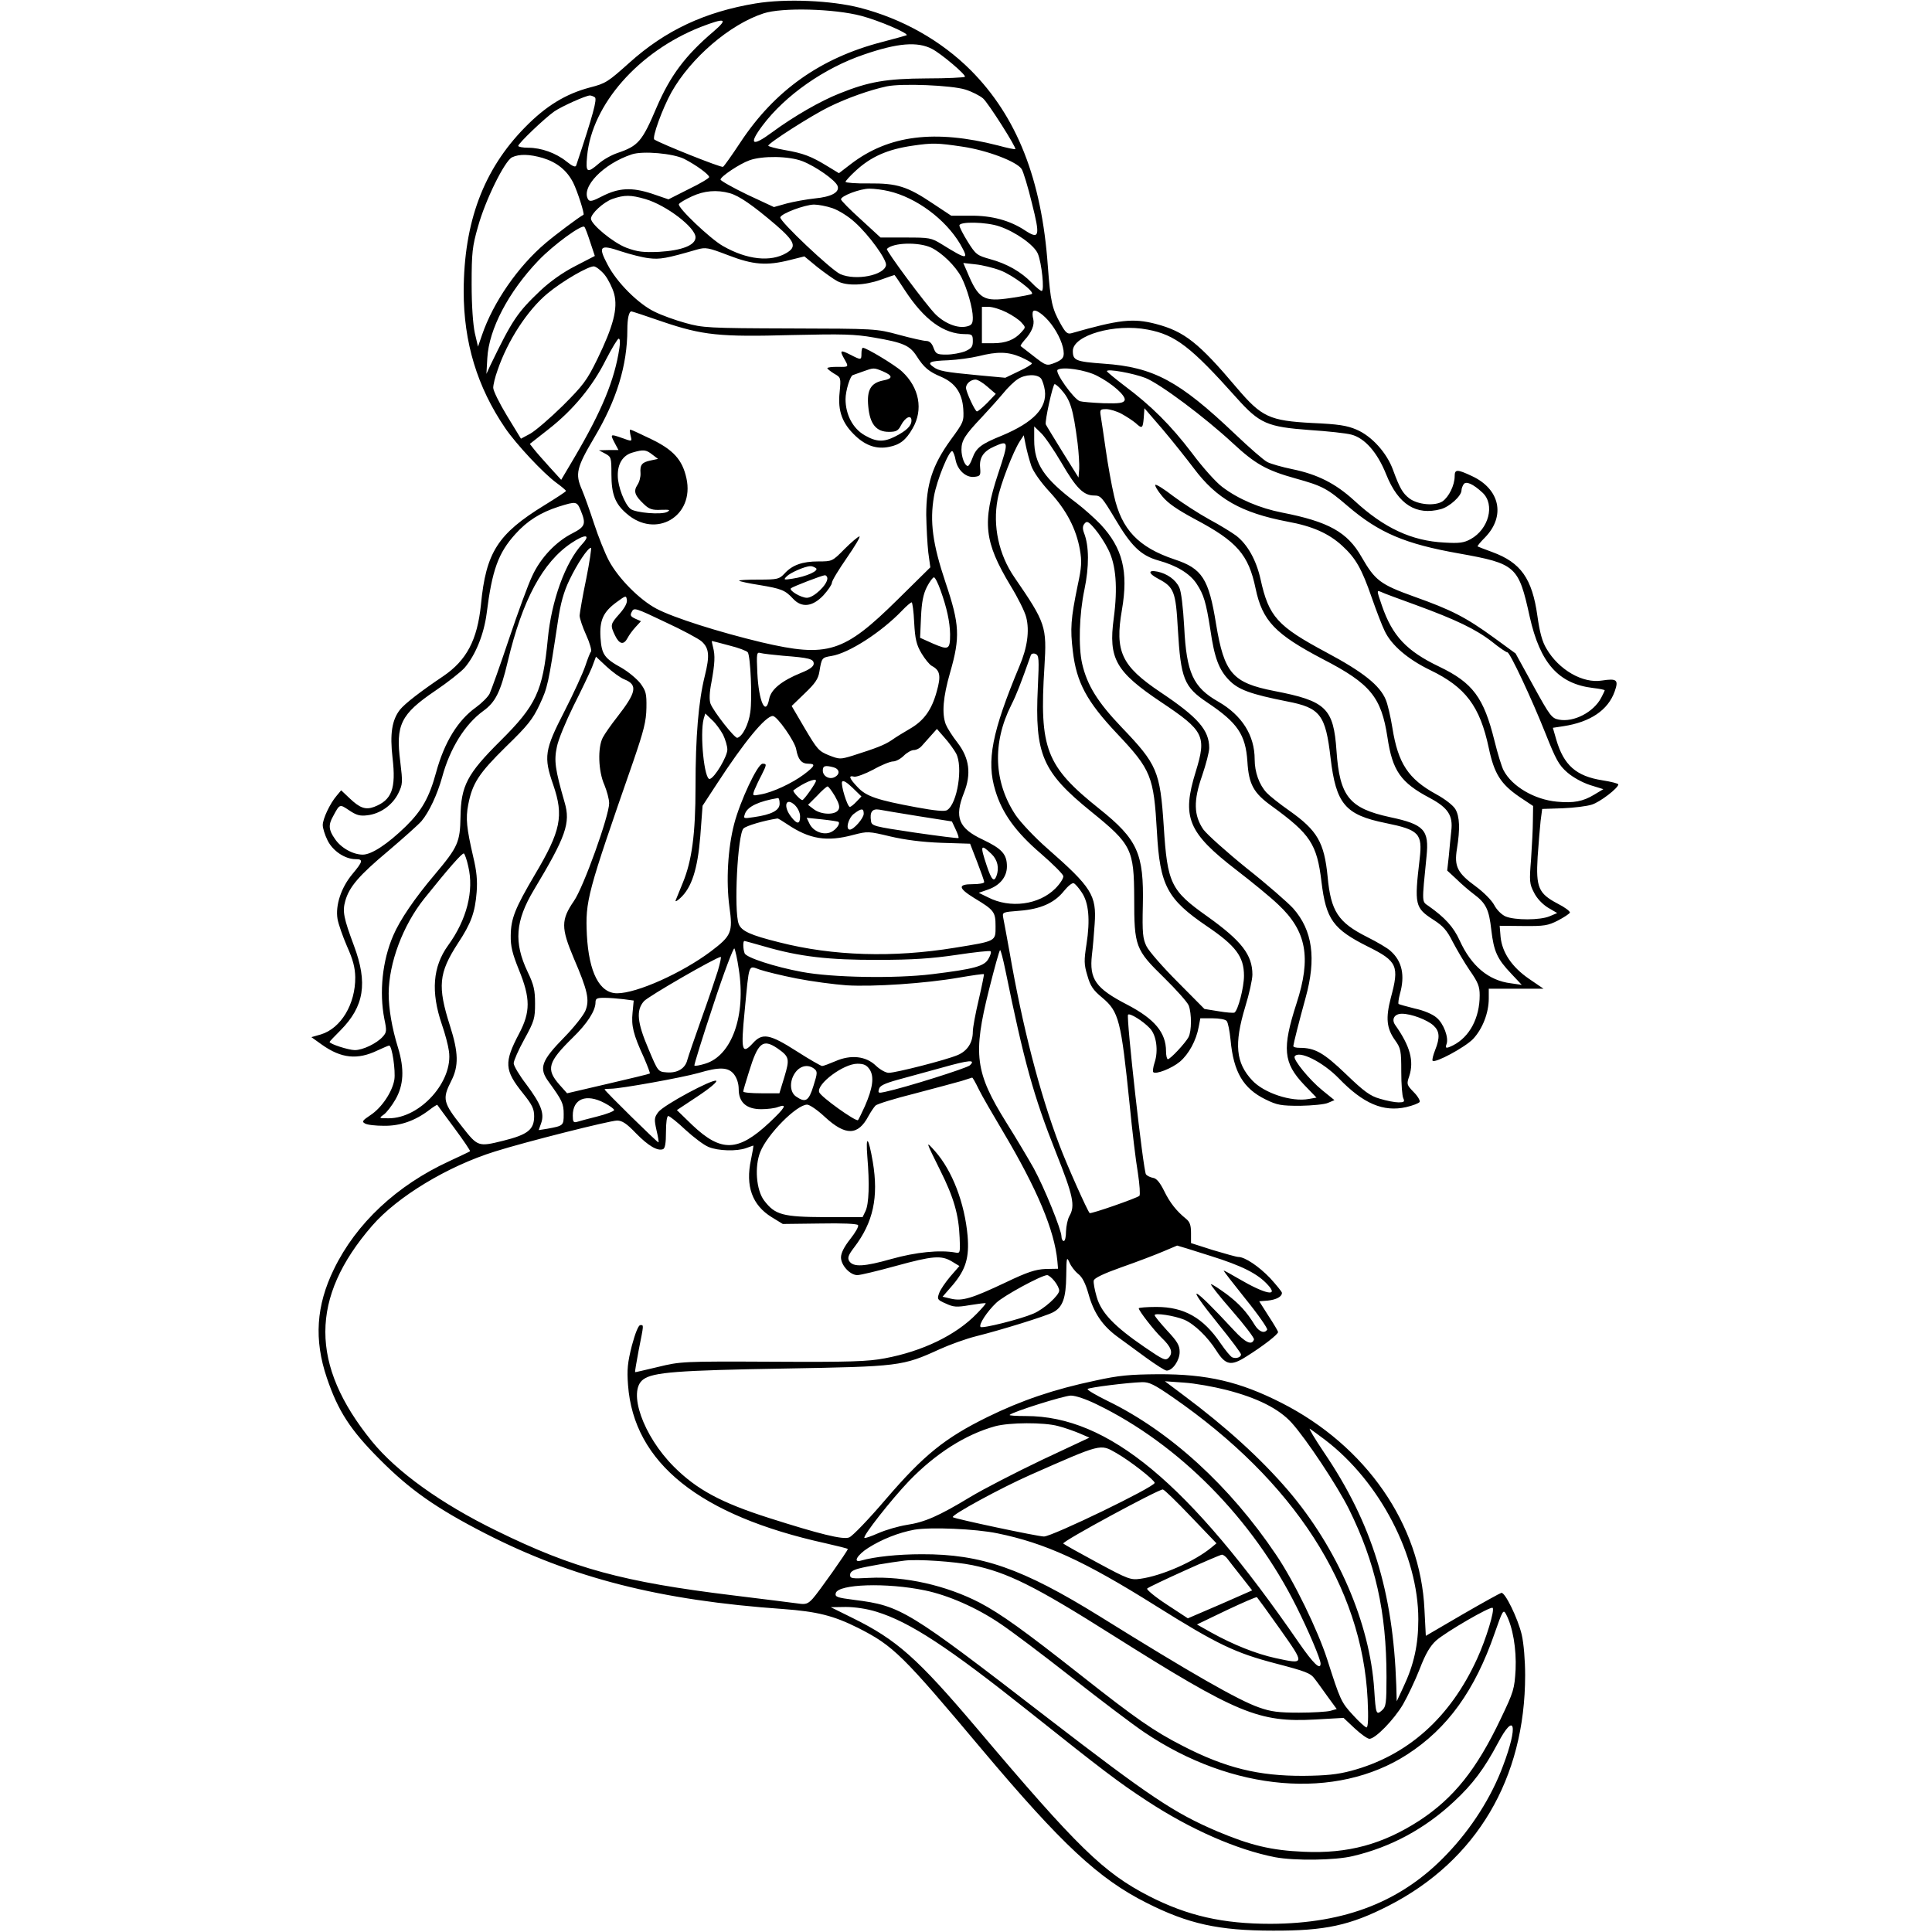 <?xml version="1.0" standalone="no"?>
<!DOCTYPE svg PUBLIC "-//W3C//DTD SVG 20010904//EN"
 "http://www.w3.org/TR/2001/REC-SVG-20010904/DTD/svg10.dtd">
<svg version="1.0" xmlns="http://www.w3.org/2000/svg"
 width="850pt" height="850pt" viewBox="0 0 850 850"
 preserveAspectRatio="xMidYMid meet">
<g transform="translate(0,850) scale(0.1,-0.1)"
fill="#000000" stroke="none">
<path d="M3325 8485 c-223 -37 -397 -118 -556 -261 -95 -85 -104 -91 -174
-109 -106 -28 -193 -81 -285 -175 -183 -186 -269 -417 -270 -721 0 -225 59
-421 183 -603 47 -69 167 -198 226 -241 22 -16 41 -32 41 -35 0 -3 -43 -31
-95 -63 -205 -126 -257 -207 -279 -437 -16 -156 -63 -245 -166 -315 -101 -68
-168 -120 -190 -147 -36 -46 -45 -107 -33 -212 16 -136 -3 -186 -81 -216 -38
-14 -63 -5 -108 38 l-37 35 -20 -24 c-30 -35 -61 -102 -61 -129 0 -13 9 -43
21 -67 23 -47 77 -83 124 -83 34 0 32 -10 -15 -66 -49 -59 -75 -137 -65 -197
4 -23 23 -77 42 -121 26 -58 35 -92 36 -135 1 -119 -63 -225 -151 -252 l-42
-12 46 -33 c86 -61 157 -68 246 -25 24 11 47 21 50 21 13 0 29 -112 23 -150
-9 -54 -56 -124 -105 -156 -36 -24 -39 -29 -24 -37 10 -6 47 -10 83 -10 72 -1
137 22 199 69 18 14 34 24 36 23 1 -2 35 -48 75 -102 40 -54 71 -100 69 -102
-2 -2 -43 -21 -92 -44 -230 -106 -409 -273 -507 -475 -78 -160 -88 -310 -31
-478 49 -145 103 -229 232 -358 133 -134 248 -215 464 -326 385 -197 769 -295
1311 -333 150 -11 222 -29 330 -83 156 -79 195 -118 546 -536 351 -417 513
-568 724 -674 182 -92 316 -122 555 -122 230 -1 340 23 510 110 386 198 600
559 600 1014 0 64 -6 139 -15 178 -17 72 -74 189 -90 184 -5 -1 -83 -44 -171
-95 l-161 -94 -6 116 c-17 374 -257 720 -629 909 -183 93 -327 127 -543 126
-124 -1 -172 -5 -276 -28 -181 -38 -325 -87 -474 -160 -189 -93 -281 -168
-447 -361 -75 -88 -148 -164 -162 -169 -28 -11 -131 15 -354 86 -210 67 -317
125 -417 225 -136 136 -205 333 -135 384 43 32 152 40 620 48 507 9 520 10
684 85 44 20 116 46 160 57 112 28 305 88 338 105 43 22 58 62 59 161 1 81 2
86 14 59 7 -17 24 -39 39 -51 18 -14 32 -42 45 -88 23 -83 61 -139 126 -187
27 -20 85 -62 127 -93 43 -31 83 -57 91 -57 26 0 57 45 57 82 0 29 -10 46 -55
94 -30 33 -55 63 -55 68 0 11 86 -2 130 -20 44 -19 102 -74 142 -137 40 -63
64 -68 130 -26 77 48 143 100 141 109 -1 5 -20 37 -43 72 l-40 63 38 3 c37 4
62 17 62 34 0 5 -24 34 -52 65 -50 52 -111 93 -140 93 -8 0 -57 14 -111 30
l-97 31 0 44 c0 35 -5 49 -22 63 -41 33 -71 70 -97 124 -18 36 -33 54 -48 56
-12 2 -26 9 -31 15 -12 14 -88 694 -79 703 8 8 66 -28 96 -60 29 -30 38 -99
21 -150 -7 -21 -9 -40 -6 -43 11 -11 81 16 117 46 39 33 72 93 83 154 l7 37
53 0 c31 0 58 -5 63 -12 6 -7 13 -44 17 -83 13 -142 56 -214 154 -262 51 -25
68 -28 152 -28 52 1 108 6 123 13 l28 12 -53 43 c-57 46 -130 136 -122 149 18
29 124 -24 194 -96 108 -112 196 -149 296 -127 30 7 56 17 60 23 3 5 -8 25
-26 43 -31 32 -32 35 -20 70 22 67 4 133 -62 226 -17 25 -3 49 30 49 41 0 112
-27 139 -52 27 -25 29 -53 7 -108 -9 -23 -14 -43 -11 -47 12 -11 142 59 178
96 42 45 69 115 69 178 l0 43 121 0 120 0 -63 43 c-76 52 -119 116 -126 185
l-4 49 104 -1 c92 -1 109 2 152 24 27 14 51 30 53 35 1 6 -23 24 -55 40 -83
44 -95 71 -87 205 4 58 10 129 13 158 l7 53 90 3 c50 2 107 9 128 16 35 10
117 73 117 89 0 4 -32 12 -70 18 -115 18 -170 66 -203 179 l-15 52 46 7 c119
18 197 71 226 153 18 51 10 58 -56 48 -84 -14 -190 47 -244 140 -19 31 -30 73
-40 144 -23 165 -73 235 -198 281 -34 12 -63 24 -65 25 -2 2 13 20 33 40 91
94 65 213 -59 270 -64 30 -75 30 -75 -1 0 -40 -26 -92 -54 -111 -33 -21 -107
-15 -145 13 -30 23 -43 46 -72 125 -27 75 -93 149 -161 178 -42 18 -80 24
-194 29 -189 10 -223 26 -332 154 -168 199 -231 249 -357 282 -100 26 -161 19
-371 -41 -18 -5 -26 3 -47 40 -39 69 -45 99 -57 256 -27 382 -136 657 -339
861 -131 131 -302 227 -488 275 -125 32 -325 41 -458 19z m465 -55 c76 -20
207 -76 199 -85 -2 -1 -51 -15 -109 -30 -270 -70 -472 -213 -623 -442 -37 -56
-71 -104 -76 -107 -7 -5 -270 100 -302 120 -12 7 36 138 75 208 85 151 257
299 405 347 81 27 311 21 431 -11z m-650 -68 c-125 -106 -191 -195 -251 -334
-64 -151 -81 -170 -172 -201 -27 -9 -64 -30 -83 -47 -51 -44 -58 -40 -51 33
21 227 226 460 499 568 109 42 124 38 58 -19z m960 -77 c41 -21 153 -116 145
-123 -3 -3 -79 -7 -168 -7 -177 -1 -254 -14 -383 -66 -84 -33 -202 -101 -297
-171 -89 -66 -105 -54 -42 30 100 133 272 253 446 312 148 51 235 58 299 25z
m147 -179 c29 -9 64 -27 78 -39 23 -20 148 -217 142 -223 -2 -2 -36 5 -76 16
-278 71 -481 46 -648 -82 l-52 -40 -51 31 c-70 43 -106 57 -188 71 -40 7 -72
16 -72 19 1 12 192 134 268 171 82 40 179 74 253 90 66 14 285 5 346 -14z
m-1630 -34 c11 -7 -7 -75 -82 -300 -3 -9 -16 -4 -42 17 -47 38 -112 61 -169
61 -24 0 -44 4 -44 8 0 11 115 121 159 152 34 23 137 69 156 70 6 0 16 -4 22
-8z m1616 -217 c110 -16 241 -66 262 -99 7 -11 28 -79 45 -150 37 -146 33
-161 -30 -120 -66 44 -147 66 -240 65 l-85 0 -80 53 c-113 76 -158 90 -282 89
-57 -1 -103 3 -103 7 0 4 20 26 44 48 68 63 141 95 251 111 88 13 110 12 218
-4z m-1223 -54 c53 -27 110 -69 110 -80 0 -5 -40 -29 -90 -53 l-89 -45 -73 25
c-89 29 -146 26 -220 -12 -40 -21 -53 -24 -60 -14 -34 54 67 158 192 199 49
16 182 4 230 -20z m-622 4 c62 -19 106 -54 134 -109 18 -36 51 -138 45 -141
-17 -8 -125 -89 -166 -124 -122 -103 -231 -261 -280 -404 l-18 -52 -14 60 c-8
37 -14 120 -14 215 0 138 3 166 28 253 32 116 117 289 150 305 32 15 76 14
135 -3z m1142 -14 c57 -22 145 -83 155 -109 10 -28 -27 -48 -100 -55 -37 -4
-92 -14 -123 -22 l-57 -16 -118 55 c-64 31 -117 61 -117 66 0 13 83 69 128 85
56 20 172 19 232 -4z m380 -132 c121 -28 249 -123 314 -232 41 -72 33 -72 -80
-2 -47 29 -54 30 -160 30 l-110 0 -87 80 c-48 43 -87 83 -87 88 0 15 84 47
125 47 22 0 60 -5 85 -11z m-699 -9 c42 -12 101 -53 203 -140 84 -73 92 -96
46 -123 -69 -41 -174 -30 -280 31 -55 31 -202 171 -193 184 3 6 29 21 57 34
54 25 109 30 167 14z m-371 -26 c92 -27 220 -125 220 -168 0 -35 -60 -58 -160
-64 -71 -3 -95 0 -144 18 -58 22 -156 103 -156 128 0 22 55 73 95 87 52 18 80
18 145 -1z m823 -40 c26 -9 70 -36 97 -61 63 -56 143 -167 138 -190 -8 -44
-132 -69 -201 -39 -39 17 -269 234 -264 250 5 17 107 55 148 56 19 0 56 -7 82
-16z m734 -80 c71 -24 153 -82 169 -120 17 -40 30 -164 17 -164 -5 0 -25 16
-44 36 -46 48 -109 84 -183 104 -57 16 -63 20 -98 76 -20 32 -37 65 -37 72 -1
18 118 16 176 -4z m-1800 -70 l20 -60 -85 -44 c-55 -28 -110 -67 -154 -108
-102 -97 -124 -129 -222 -332 l-16 -35 4 70 c7 127 93 291 225 429 66 69 191
160 202 148 4 -4 15 -34 26 -68z m1499 -23 c47 -22 108 -81 134 -131 25 -49
50 -137 50 -177 0 -27 -5 -34 -26 -39 -40 -10 -96 12 -138 53 -41 41 -220 282
-214 288 28 28 138 31 194 6z m-1241 -47 c48 -6 77 -1 211 38 39 11 49 9 138
-25 109 -42 168 -47 271 -21 l64 16 57 -47 c32 -25 71 -53 88 -62 42 -22 119
-19 190 6 33 12 60 21 61 21 2 0 22 -30 46 -67 85 -130 171 -193 266 -193 30
0 33 -3 33 -31 0 -25 -6 -32 -35 -45 -19 -7 -55 -14 -81 -14 -42 0 -47 3 -57
30 -7 20 -18 30 -32 30 -11 0 -65 12 -120 27 -100 27 -102 27 -480 28 -361 1
-384 3 -459 24 -44 12 -105 34 -135 49 -72 34 -168 130 -208 208 -43 81 -34
90 60 58 40 -13 94 -27 122 -30z m1547 -54 c53 -20 149 -92 138 -103 -3 -3
-45 -11 -93 -18 -120 -18 -142 -5 -192 115 l-17 39 54 -6 c29 -3 79 -15 110
-27z m-1741 -20 c15 -19 34 -57 41 -83 17 -64 -4 -143 -74 -287 -46 -94 -62
-115 -152 -205 -56 -55 -120 -110 -143 -123 l-41 -22 -61 100 c-34 56 -61 111
-61 124 0 13 8 47 19 77 44 130 132 265 220 338 66 55 182 122 205 119 10 -2
32 -19 47 -38z m1767 -164 c26 -13 56 -33 66 -45 19 -21 19 -21 0 -42 -30 -34
-69 -49 -124 -49 l-50 0 0 80 0 80 30 0 c17 0 52 -11 78 -24z m197 -52 c32
-42 55 -95 55 -129 0 -19 -8 -28 -36 -40 -40 -16 -40 -16 -104 34 -25 19 -47
37 -49 38 -3 2 5 13 16 26 32 35 45 67 39 93 -4 14 -4 29 -1 34 8 14 49 -15
80 -56z m-1711 11 c177 -60 251 -68 571 -59 222 5 275 4 360 -11 129 -22 158
-35 188 -82 32 -50 53 -68 108 -91 62 -27 92 -71 97 -141 3 -55 2 -58 -56
-137 -80 -111 -107 -195 -107 -329 1 -55 5 -129 9 -165 l9 -66 -144 -142
c-237 -234 -307 -256 -598 -188 -188 45 -387 108 -463 148 -75 40 -167 133
-209 211 -18 34 -47 107 -65 162 -18 55 -42 123 -54 151 -30 69 -24 96 54 228
99 166 146 319 146 476 0 48 7 80 18 80 3 0 64 -20 136 -45z m2135 -35 c122
-23 190 -75 391 -300 102 -114 135 -128 323 -142 78 -5 160 -14 182 -20 59
-15 115 -78 154 -176 53 -132 132 -181 240 -152 38 10 91 58 91 83 0 7 4 18 9
26 10 16 41 3 84 -37 55 -52 27 -160 -53 -204 -29 -16 -50 -19 -115 -15 -144
7 -266 64 -396 184 -83 76 -162 116 -274 139 -44 9 -93 23 -109 31 -16 8 -80
64 -143 124 -245 233 -358 294 -577 309 -123 9 -136 14 -136 56 0 69 185 122
329 94z m-2324 -82 c-21 -140 -77 -275 -198 -481 l-58 -98 -51 56 c-28 31 -59
66 -69 79 l-18 23 84 66 c107 84 193 188 251 305 26 50 51 92 56 92 6 0 7 -17
3 -42z m1766 -39 c27 -12 49 -25 49 -28 0 -4 -26 -20 -59 -35 l-58 -28 -119
11 c-149 14 -174 19 -198 37 -29 20 -15 26 66 29 40 2 100 10 133 18 84 21
129 20 186 -4z m335 -82 c67 -34 129 -89 122 -108 -5 -12 -23 -15 -93 -13 -48
2 -95 6 -104 9 -27 9 -112 128 -98 138 22 15 122 0 173 -26z m214 -10 c66 -27
260 -172 384 -287 98 -91 147 -119 276 -155 119 -33 139 -44 230 -122 137
-117 251 -166 489 -208 251 -45 262 -55 311 -278 46 -205 127 -296 280 -314
28 -3 50 -8 50 -10 0 -2 -7 -17 -15 -32 -33 -64 -121 -110 -187 -97 -31 6 -39
16 -112 149 l-78 142 -96 70 c-124 90 -187 122 -350 180 -150 54 -172 71 -232
175 -62 109 -145 155 -350 195 -97 19 -192 59 -263 113 -27 20 -87 87 -133
149 -93 122 -178 207 -297 296 -42 32 -77 61 -77 64 0 12 116 -9 170 -30z
m-460 -2 c6 -8 14 -32 17 -53 10 -77 -50 -140 -188 -198 -94 -38 -114 -54
-131 -100 -7 -19 -15 -34 -20 -34 -13 0 -28 38 -28 72 0 40 15 64 90 143 31
33 73 80 93 104 20 25 49 53 65 63 33 22 85 23 102 3z m-235 -37 l36 -31 -37
-39 c-21 -21 -41 -38 -46 -38 -8 0 -48 86 -48 104 0 18 21 36 42 36 9 0 33
-14 53 -32z m322 -10 c42 -47 54 -83 74 -238 5 -41 8 -92 7 -113 l-3 -38 -70
112 c-38 62 -72 117 -74 122 -5 13 31 177 39 177 4 0 16 -10 27 -22z m268
-109 c22 -12 49 -30 61 -40 29 -27 32 -24 36 23 l3 42 81 -94 c44 -52 105
-129 136 -170 101 -135 209 -196 413 -235 110 -20 181 -52 240 -106 60 -55 86
-101 130 -228 20 -57 45 -123 57 -147 29 -62 101 -124 200 -172 156 -75 219
-159 258 -343 24 -113 52 -158 135 -215 l60 -40 -1 -65 c0 -35 -4 -111 -8
-169 -8 -97 -7 -109 13 -147 12 -25 37 -51 61 -66 l41 -24 -33 -14 c-42 -18
-153 -18 -194 -1 -18 8 -39 29 -50 50 -11 21 -47 57 -81 82 -81 59 -96 88 -83
166 14 87 12 142 -7 174 -9 16 -46 45 -85 66 -122 67 -167 135 -192 291 -8 50
-21 105 -29 124 -26 64 -101 123 -262 209 -215 115 -253 157 -289 321 -19 85
-57 153 -107 192 -19 14 -72 47 -119 72 -47 26 -118 72 -158 102 -40 31 -75
53 -79 50 -3 -4 10 -26 30 -50 25 -31 66 -59 146 -102 183 -97 234 -155 265
-304 30 -143 86 -201 298 -312 207 -107 255 -166 282 -342 22 -148 58 -200
187 -268 80 -43 102 -77 94 -144 -3 -27 -8 -78 -11 -112 l-7 -63 40 -37 c21
-21 56 -51 76 -66 55 -41 68 -68 78 -158 11 -95 26 -128 88 -193 l46 -49 -48
7 c-98 12 -174 76 -225 188 -27 60 -66 102 -137 152 -30 21 -30 8 -9 218 12
117 -10 141 -161 173 -179 39 -221 91 -235 291 -13 189 -46 220 -274 264 -184
36 -220 78 -256 295 -32 199 -61 244 -183 284 -158 53 -233 131 -266 281 -11
47 -27 137 -36 200 -9 63 -19 130 -22 148 -5 30 -3 32 24 32 15 0 46 -9 68
-21z m-265 -215 c65 -112 97 -144 144 -144 29 0 35 -8 91 -101 72 -122 114
-163 192 -185 80 -22 139 -58 168 -103 31 -47 41 -80 60 -201 18 -125 38 -177
83 -223 40 -41 93 -61 255 -93 146 -28 169 -59 191 -249 24 -202 64 -250 242
-286 147 -30 163 -46 150 -157 -24 -204 -21 -216 61 -269 42 -27 59 -46 84
-96 18 -34 51 -91 75 -126 37 -53 44 -71 44 -110 0 -99 -44 -183 -117 -220
-30 -15 -36 -14 -29 5 11 28 -13 92 -44 117 -17 15 -57 32 -96 40 -36 9 -68
18 -71 20 -2 3 0 22 6 44 23 81 10 144 -41 189 -12 12 -60 40 -104 62 -127 64
-159 113 -173 265 -15 151 -45 203 -168 290 -43 30 -88 66 -100 79 -33 35 -53
91 -53 147 0 106 -56 194 -160 254 -111 63 -140 127 -150 328 -5 88 -13 158
-22 175 -16 34 -53 60 -95 69 -44 9 -42 -8 4 -32 68 -36 76 -56 85 -220 13
-220 27 -255 130 -324 133 -89 168 -141 176 -259 6 -101 27 -139 108 -197 169
-123 198 -166 218 -333 20 -165 51 -208 205 -285 129 -64 138 -85 100 -225
-23 -89 -19 -134 19 -187 25 -35 27 -46 27 -138 0 -55 4 -108 9 -117 7 -15 3
-18 -21 -18 -16 0 -53 7 -82 16 -43 12 -70 32 -150 109 -98 94 -136 115 -203
115 -16 0 -28 3 -28 8 1 11 25 107 54 212 48 173 31 297 -55 394 -23 25 -114
105 -204 176 -89 72 -175 149 -191 171 -42 62 -44 126 -5 237 17 50 31 104 31
121 0 79 -49 135 -215 246 -171 115 -201 178 -169 362 29 169 3 272 -94 376
-26 27 -74 70 -107 95 -142 107 -185 171 -185 276 l0 60 30 -29 c17 -16 57
-75 90 -131z m-133 -13 c9 -26 42 -73 81 -115 74 -80 117 -163 133 -254 9 -52
8 -76 -10 -159 -30 -146 -33 -189 -21 -288 16 -137 61 -221 194 -362 151 -160
162 -188 176 -433 13 -236 45 -296 220 -415 127 -86 163 -134 163 -218 0 -51
-26 -152 -42 -162 -5 -2 -36 0 -70 6 l-62 10 -118 119 c-65 65 -127 136 -137
157 -16 33 -19 57 -16 181 5 227 -23 289 -192 424 -234 187 -264 263 -241 624
11 178 6 193 -132 394 -69 100 -96 227 -74 343 11 63 69 212 98 256 l17 26 9
-45 c5 -25 16 -65 24 -89z m-145 -33 c-72 -217 -62 -302 54 -495 32 -52 63
-114 69 -139 15 -59 5 -133 -30 -215 -121 -290 -146 -417 -106 -547 30 -100
90 -183 201 -278 52 -45 96 -89 98 -98 2 -9 -14 -34 -35 -55 -72 -72 -199 -89
-296 -39 l-41 20 40 14 c53 18 84 56 84 102 0 54 -22 78 -106 118 -107 50
-126 98 -83 206 33 83 24 152 -28 220 -23 29 -46 66 -52 81 -18 48 -12 120 19
228 45 156 42 212 -20 396 -57 170 -70 268 -51 379 12 71 68 207 81 199 4 -3
11 -20 14 -38 9 -46 46 -79 82 -75 27 3 29 6 26 41 -4 44 15 72 63 93 63 28
64 24 17 -118z m-1837 -164 c24 -59 20 -71 -36 -100 -72 -36 -140 -107 -177
-187 -18 -37 -64 -163 -103 -279 -39 -117 -78 -225 -85 -240 -8 -15 -34 -41
-60 -60 -80 -57 -139 -154 -175 -285 -30 -111 -63 -169 -133 -238 -80 -78
-151 -125 -190 -125 -43 0 -97 30 -123 70 -27 38 -29 61 -8 98 30 56 29 55 71
27 31 -21 47 -26 79 -22 57 6 111 44 137 96 20 41 20 48 9 140 -21 162 2 209
154 312 55 37 113 83 129 101 48 56 85 147 97 239 24 191 51 266 126 349 52
58 110 95 191 121 77 24 80 24 97 -17z m2321 -172 c34 -67 42 -167 24 -302
-24 -178 8 -235 210 -370 187 -125 199 -148 151 -304 -63 -202 -35 -269 179
-434 69 -53 152 -121 184 -152 124 -116 146 -233 80 -435 -64 -198 -58 -261
33 -357 l55 -57 -34 -6 c-76 -14 -197 26 -249 82 -72 77 -80 159 -31 322 18
58 32 122 32 143 0 87 -47 148 -198 256 -161 114 -176 144 -192 396 -16 244
-29 273 -186 437 -105 110 -151 184 -173 279 -17 74 -13 218 10 326 21 101 21
192 -2 250 -7 19 -6 31 3 41 10 12 17 9 45 -24 18 -21 45 -62 59 -91z m-2314
25 c-75 -81 -136 -250 -152 -419 -22 -229 -51 -291 -208 -447 -147 -146 -174
-198 -176 -335 -2 -111 -11 -132 -112 -252 -90 -106 -155 -202 -184 -270 -48
-111 -62 -249 -39 -367 11 -52 10 -59 -7 -78 -27 -30 -88 -59 -123 -59 -27 0
-111 27 -111 36 0 2 22 25 48 51 104 105 121 208 59 373 -45 121 -51 150 -38
196 17 62 61 113 189 220 67 57 133 116 146 131 34 40 70 118 91 193 34 127
101 234 181 292 54 39 76 83 108 218 64 270 154 437 280 521 61 41 87 38 48
-4z m17 -154 c-16 -76 -28 -148 -29 -161 0 -12 13 -51 29 -86 16 -35 25 -68
21 -73 -4 -4 -15 -33 -25 -63 -10 -30 -51 -120 -92 -200 -87 -169 -92 -200
-49 -323 47 -137 34 -202 -82 -397 -86 -146 -104 -191 -105 -265 -1 -48 7 -80
36 -152 51 -125 51 -185 1 -280 -67 -127 -65 -161 16 -262 41 -51 50 -69 50
-102 0 -59 -28 -81 -137 -108 -109 -27 -111 -26 -180 62 -84 106 -88 122 -48
201 34 66 32 126 -5 242 -56 175 -50 233 34 363 59 89 76 137 83 226 4 51 0
93 -15 155 -29 126 -34 169 -22 230 18 94 47 138 166 255 96 93 118 121 148
185 35 75 38 86 81 370 11 75 25 126 50 178 34 71 81 142 95 142 3 0 -6 -62
-21 -137z m1559 -50 c28 -78 41 -139 42 -193 0 -68 -6 -71 -74 -42 l-58 26 4
90 c3 68 10 102 26 134 12 23 26 42 31 42 5 0 18 -26 29 -57z m2092 -65 c175
-64 263 -106 335 -162 32 -26 62 -46 67 -46 11 0 106 -202 168 -358 45 -113
58 -138 95 -170 25 -22 67 -45 101 -56 l58 -18 -40 -24 c-49 -30 -91 -38 -164
-31 -99 9 -198 67 -235 138 -8 15 -26 73 -40 130 -47 190 -95 255 -243 326
-144 69 -206 135 -252 268 -24 70 -24 69 -2 60 9 -5 78 -30 152 -57z m-3504
-38 c-41 -46 -42 -50 -20 -96 19 -39 38 -43 55 -11 6 12 22 34 35 48 l24 26
-25 11 c-21 10 -24 15 -15 31 9 19 17 16 147 -46 76 -35 148 -74 160 -85 33
-30 36 -62 14 -151 -28 -112 -41 -267 -41 -488 0 -209 -16 -326 -56 -423 -14
-34 -28 -68 -31 -76 -4 -9 5 -5 19 8 51 46 77 127 89 273 l10 134 62 95 c121
186 215 300 247 300 19 0 98 -113 103 -147 8 -44 23 -63 53 -63 34 0 30 -10
-19 -47 -52 -39 -138 -79 -190 -88 -37 -7 -37 -7 -28 19 6 14 19 43 31 65 24
48 24 51 5 51 -22 0 -99 -165 -125 -265 -28 -107 -36 -252 -21 -364 16 -113 9
-128 -82 -197 -127 -95 -325 -184 -412 -184 -77 0 -124 91 -133 256 -7 152 0
178 204 764 47 137 57 177 58 236 1 63 -2 74 -27 108 -16 20 -52 50 -81 67
-78 43 -89 60 -94 133 -5 77 12 114 71 157 41 30 42 30 45 9 2 -13 -10 -35
-32 -60z m1296 -39 c4 -73 10 -98 32 -135 15 -25 35 -50 46 -56 36 -19 41 -43
21 -113 -22 -80 -56 -128 -119 -164 -26 -15 -62 -37 -80 -50 -32 -21 -65 -34
-172 -68 -53 -16 -57 -16 -103 2 -45 18 -52 27 -106 118 l-58 99 58 56 c45 43
59 63 64 95 10 61 11 62 53 69 76 12 219 104 311 200 19 20 38 36 42 36 3 0 9
-40 11 -89z m-813 -101 c41 -10 77 -24 81 -30 12 -19 20 -202 11 -263 -7 -53
-34 -107 -57 -113 -11 -4 -105 116 -118 150 -6 16 -5 49 4 94 15 83 17 118 7
155 -4 15 -6 27 -5 27 2 0 36 -9 77 -20z m236 -45 c116 -9 135 -14 135 -35 0
-12 -17 -25 -55 -40 -86 -35 -133 -73 -141 -115 -15 -79 -46 -12 -52 114 -4
87 -3 93 14 88 11 -3 55 -8 99 -12z m1121 -140 c-14 -294 19 -371 235 -546
178 -144 188 -166 189 -380 0 -213 5 -227 131 -350 54 -53 103 -108 109 -123
13 -36 13 -112 -1 -139 -14 -26 -80 -97 -91 -97 -4 0 -8 16 -8 35 0 82 -50
142 -171 205 -139 72 -167 112 -155 219 4 31 9 92 12 136 9 126 -13 161 -208
332 -55 48 -117 114 -139 146 -97 145 -104 318 -20 485 24 48 41 92 86 219 2
7 12 10 21 6 15 -6 16 -21 10 -148z m-1819 36 c60 -24 53 -57 -32 -166 -26
-33 -54 -73 -63 -90 -23 -44 -20 -148 7 -208 11 -27 21 -63 21 -81 0 -55 -113
-370 -155 -430 -57 -83 -57 -118 -1 -251 62 -144 71 -185 51 -233 -9 -20 -49
-71 -89 -112 -106 -108 -117 -139 -71 -201 58 -80 65 -94 65 -141 0 -50 -1
-51 -72 -64 l-38 -6 11 31 c15 43 -1 84 -66 171 -30 39 -55 81 -55 92 0 11 21
59 47 106 44 80 47 92 47 157 0 58 -5 82 -33 140 -61 129 -54 223 28 360 141
235 162 294 135 385 -42 146 -47 183 -34 244 6 32 40 113 73 180 34 67 70 143
81 169 l18 48 47 -44 c25 -23 60 -49 78 -56z m434 -243 c10 -21 19 -50 19 -66
0 -30 -55 -123 -77 -129 -24 -8 -45 197 -27 265 l7 23 29 -28 c17 -15 38 -45
49 -65z m1025 -82 c32 -58 6 -222 -39 -250 -10 -7 -53 -3 -134 12 -173 32
-222 48 -260 89 -37 39 -42 53 -15 46 10 -2 48 12 84 31 35 20 75 36 87 36 12
0 33 11 47 25 14 14 34 25 44 25 11 0 27 8 36 19 9 10 28 31 41 46 l25 28 34
-39 c19 -21 41 -52 50 -68z m-538 -62 c26 -8 29 -30 4 -43 -23 -12 -52 4 -52
29 0 21 10 24 48 14z m-78 -59 c0 -10 -53 -85 -60 -85 -9 0 -45 39 -39 43 44
33 99 56 99 42z m178 -92 c-12 -13 -25 -23 -29 -23 -11 0 -41 98 -34 111 5 7
21 -3 46 -27 l39 -38 -22 -23z m-95 25 c18 -32 23 -48 16 -60 -13 -25 -77 -23
-109 2 l-25 19 40 40 c21 23 42 41 46 41 4 0 18 -19 32 -42z m-243 -34 c0 -29
-35 -48 -113 -59 -47 -7 -47 -7 -39 16 12 31 61 54 145 68 4 0 7 -10 7 -25z
m90 -56 c0 -35 -13 -36 -39 -2 -37 47 -24 89 16 52 13 -13 23 -33 23 -50z
m280 12 c0 -20 -44 -70 -61 -70 -20 0 -7 50 17 69 34 26 44 26 44 1z m242 -11
l146 -23 16 -34 c9 -19 15 -36 13 -39 -3 -2 -89 9 -193 24 -181 27 -189 29
-192 51 -6 39 5 55 36 50 15 -3 93 -16 174 -29z m-579 -35 c98 -66 174 -79
292 -47 62 16 66 16 162 -7 64 -15 141 -25 224 -28 l127 -4 31 -80 c17 -44 31
-83 31 -89 0 -5 -22 -9 -50 -9 -67 0 -65 -17 6 -61 88 -53 94 -61 94 -124 0
-67 5 -65 -181 -95 -269 -44 -535 -36 -770 24 -129 32 -167 50 -179 81 -22 57
-5 394 21 420 12 12 90 35 149 44 3 1 22 -11 43 -25z m226 10 c9 -8 -11 -35
-33 -45 -33 -15 -79 3 -95 38 l-12 25 68 -7 c37 -4 70 -9 72 -11z m673 -141
c27 -26 35 -62 22 -97 -11 -29 -22 -17 -43 46 -30 90 -27 97 21 51z m-2302
-54 c26 -108 -6 -235 -89 -349 -67 -93 -76 -204 -27 -347 14 -40 28 -93 31
-117 20 -133 -126 -296 -265 -296 -43 0 -44 0 -22 16 12 8 36 39 52 67 36 63
40 133 11 228 -27 87 -41 172 -41 238 1 135 62 299 157 418 105 131 167 202
174 198 4 -3 13 -28 19 -56z m2699 -115 c31 -45 38 -120 21 -229 -11 -71 -11
-88 4 -137 13 -46 25 -64 65 -97 74 -62 83 -99 121 -471 11 -113 27 -247 36
-299 8 -52 11 -98 7 -102 -10 -10 -214 -81 -219 -76 -10 10 -99 209 -133 299
-87 229 -163 523 -220 853 -12 66 -24 132 -27 146 -5 26 -4 26 71 32 92 7 154
34 196 87 17 21 36 37 43 34 6 -2 22 -20 35 -40z m-1396 -238 c154 -45 284
-60 502 -59 151 0 235 6 344 22 79 12 146 19 149 16 4 -3 0 -18 -9 -33 -18
-33 -61 -45 -248 -68 -164 -20 -441 -15 -573 10 -119 22 -245 63 -252 82 -7
19 -8 54 -1 54 3 0 42 -11 88 -24z m-113 -98 c33 -205 -30 -383 -148 -418 -23
-7 -44 -11 -47 -8 -2 2 35 122 83 266 47 144 90 256 93 249 4 -7 13 -47 19
-89z m1173 -5 c82 -402 124 -555 223 -804 76 -191 85 -234 59 -279 -8 -14 -14
-44 -15 -67 0 -24 -4 -43 -10 -43 -5 0 -10 9 -10 20 0 29 -75 214 -122 300
-23 41 -77 132 -121 202 -137 220 -147 299 -76 583 24 96 46 175 49 175 3 0
13 -39 23 -87z m-1265 -5 c-11 -35 -43 -130 -73 -213 -29 -82 -57 -163 -61
-178 -9 -38 -44 -59 -91 -55 -38 3 -38 3 -80 103 -50 117 -55 170 -20 210 18
21 318 194 338 195 3 0 -3 -28 -13 -62z m347 -33 c66 -13 165 -26 220 -30 117
-7 346 8 495 34 58 10 107 17 109 15 1 -1 -9 -52 -23 -112 -14 -59 -26 -123
-26 -141 0 -48 -24 -85 -67 -103 -52 -22 -272 -78 -303 -78 -13 0 -38 14 -56
31 -44 43 -111 50 -179 20 -26 -11 -52 -21 -58 -21 -5 0 -56 29 -112 65 -119
76 -151 82 -193 35 -48 -52 -53 -32 -36 140 21 218 15 202 67 184 23 -8 96
-26 162 -39z m-762 -91 l45 -6 -5 -53 c-6 -58 3 -96 50 -198 16 -37 28 -69 26
-70 -2 -2 -85 -22 -184 -45 l-180 -42 -33 37 c-61 69 -52 100 58 208 63 61
100 118 100 155 0 17 6 20 39 20 21 0 59 -3 84 -6z m677 -216 c53 -37 55 -46
31 -126 l-22 -72 -79 0 c-44 0 -80 3 -80 8 0 4 11 42 25 86 40 130 61 147 125
104z m847 -75 c-12 -12 -284 -98 -374 -117 -28 -6 -31 -5 -26 12 3 15 24 25
81 41 43 12 131 36 197 54 121 34 149 36 122 10z m-441 -18 c21 -32 14 -82
-21 -162 -14 -31 -28 -59 -30 -61 -8 -9 -165 103 -171 123 -12 36 107 125 168
125 29 0 41 -6 54 -25z m-244 3 c15 -12 15 -18 -3 -75 -21 -68 -35 -76 -77
-47 -29 20 -29 72 -1 108 22 28 55 34 81 14z m-353 -24 c13 -17 21 -41 21 -66
0 -58 34 -88 99 -88 27 0 61 4 75 10 41 15 31 -3 -39 -69 -138 -129 -212 -131
-339 -11 l-68 66 92 61 c53 35 87 64 81 68 -16 9 -232 -107 -255 -138 -18 -24
-18 -32 -8 -78 7 -29 11 -53 9 -55 -3 -3 -237 227 -237 233 0 2 12 3 27 3 43
0 314 49 385 69 94 28 132 26 157 -5z m1077 -66 c14 -29 63 -113 107 -187 151
-254 226 -434 239 -569 l3 -34 -55 -1 c-44 -2 -79 -13 -175 -59 -150 -71 -191
-83 -240 -72 l-38 9 46 53 c56 67 72 119 64 215 -13 144 -67 286 -143 372 -43
48 -43 48 23 -85 60 -120 81 -195 85 -295 3 -65 2 -70 -17 -66 -70 13 -176 2
-283 -28 -120 -34 -168 -37 -186 -9 -8 14 -4 26 22 60 84 110 108 221 82 376
-19 111 -32 124 -24 22 10 -118 7 -206 -8 -238 l-13 -27 -165 0 c-187 1 -220
10 -268 73 -35 46 -43 150 -17 214 31 78 160 208 206 208 11 0 46 -24 78 -54
91 -84 146 -83 192 4 10 18 24 39 31 46 7 7 85 31 173 53 88 23 180 48 205 55
25 8 46 15 47 15 2 1 15 -22 29 -51z m-1646 -61 c23 -12 42 -26 42 -31 -1 -5
-34 -18 -74 -28 -40 -10 -81 -21 -90 -24 -15 -4 -18 1 -18 28 0 74 59 98 140
55z m356 -118 c36 -33 81 -67 101 -75 42 -18 126 -20 166 -5 16 6 30 11 31 11
2 0 -3 -28 -10 -62 -25 -116 5 -200 91 -253 l49 -30 162 2 c102 2 165 -1 169
-7 4 -6 -12 -33 -34 -61 -27 -34 -41 -62 -41 -81 0 -35 40 -78 72 -78 13 0 88
18 168 40 164 45 201 48 248 20 l33 -20 -40 -46 c-21 -25 -44 -58 -49 -73 -10
-27 -8 -30 29 -46 34 -16 48 -17 106 -7 37 6 68 10 70 8 1 -1 -16 -22 -40 -46
-91 -94 -238 -165 -404 -196 -74 -14 -151 -17 -493 -15 -399 2 -406 1 -505
-23 -55 -13 -101 -24 -101 -23 -1 1 6 45 16 97 23 116 23 110 7 110 -8 0 -22
-34 -37 -90 -19 -75 -22 -106 -17 -173 25 -343 315 -575 870 -697 53 -12 97
-23 97 -25 0 -8 -130 -192 -154 -218 -21 -23 -31 -27 -63 -22 -21 3 -150 19
-288 36 -484 59 -702 118 -1040 284 -244 119 -439 259 -549 394 -273 336 -273
632 1 948 111 128 332 262 541 327 133 42 506 136 537 136 22 0 42 -13 83 -56
54 -55 94 -79 119 -70 9 4 13 26 13 76 0 41 4 70 10 70 6 0 40 -27 76 -61z
m2308 -554 c141 -44 210 -79 254 -128 50 -54 -12 -41 -128 27 -34 20 -63 36
-66 36 -3 0 41 -56 96 -125 56 -69 98 -130 95 -135 -11 -18 -35 -10 -53 18
-38 62 -70 96 -125 138 -33 24 -63 44 -69 44 -5 0 36 -52 92 -116 56 -64 99
-121 97 -127 -9 -28 -38 -14 -88 40 -188 203 -221 216 -70 29 56 -69 101 -129
101 -135 0 -12 -21 -20 -38 -13 -7 2 -30 30 -52 62 -76 112 -160 160 -282 160
-43 0 -78 -3 -78 -6 0 -11 68 -98 100 -129 42 -40 52 -65 33 -87 -15 -16 -22
-13 -107 45 -133 91 -191 151 -211 221 -9 31 -15 63 -13 72 2 11 44 31 123 59
66 23 147 54 180 68 33 14 62 26 64 27 2 0 67 -20 145 -45z m-685 -111 c12
-15 21 -33 21 -42 0 -21 -68 -83 -115 -102 -56 -24 -223 -66 -231 -58 -9 10
28 67 69 106 32 31 198 121 224 122 6 0 21 -12 32 -26z m520 -511 c534 -369
834 -833 858 -1330 4 -83 2 -123 -5 -123 -5 0 -33 25 -60 55 -52 56 -56 67
-113 245 -41 127 -146 344 -225 460 -203 302 -466 543 -742 677 -51 25 -90 48
-87 52 7 7 176 28 239 30 32 1 54 -10 135 -66z m236 32 c137 -35 232 -83 288
-145 64 -71 200 -276 251 -378 117 -236 166 -453 166 -740 0 -116 -2 -131 -20
-147 -25 -22 -27 -17 -34 91 -19 294 -162 623 -379 877 -120 140 -274 280
-462 420 l-80 60 85 -6 c47 -3 130 -18 185 -32z m-569 -64 c361 -175 685 -503
878 -890 54 -108 106 -231 106 -250 0 -31 -32 0 -95 91 -485 704 -839 998
-1201 998 -43 0 -75 2 -72 5 14 14 237 84 269 85 21 0 66 -15 115 -39z m-171
-95 c28 -7 70 -22 94 -32 l44 -19 -209 -98 c-115 -55 -257 -128 -315 -163
-139 -84 -200 -111 -280 -123 -37 -6 -92 -22 -124 -36 -32 -14 -60 -24 -62
-21 -8 8 117 167 196 250 118 122 249 205 379 241 62 17 215 18 277 1z m1175
-61 c241 -184 410 -509 410 -789 0 -112 -19 -200 -67 -301 l-28 -60 -2 70
c-14 413 -107 714 -318 1025 -41 61 -69 108 -62 104 6 -4 37 -26 67 -49z
m-920 -57 c62 -35 170 -120 170 -132 0 -18 -451 -236 -487 -236 -27 0 -394 78
-401 85 -9 9 214 130 341 186 315 139 307 137 377 97z m330 -281 l112 -117
-23 -19 c-76 -62 -218 -124 -312 -137 -42 -6 -54 -2 -189 71 -78 42 -146 80
-150 84 -9 8 421 240 438 238 7 -1 62 -55 124 -120z m-852 -73 c210 -43 380
-120 697 -319 273 -171 349 -207 529 -254 130 -34 152 -42 170 -67 12 -15 38
-52 59 -81 l38 -52 -28 -8 c-15 -4 -77 -8 -138 -8 -89 0 -123 4 -176 23 -90
31 -301 152 -701 401 -339 210 -520 274 -783 273 -104 0 -208 -11 -267 -28
-37 -11 -17 25 32 56 60 38 133 67 203 80 70 12 269 4 365 -16z m1013 -113 c8
-10 35 -46 61 -78 l47 -60 -141 -62 -142 -61 -93 61 c-52 34 -90 66 -86 70 11
11 315 148 329 149 6 0 18 -9 25 -19z m-1123 -27 c154 -32 274 -91 617 -308
549 -346 643 -385 893 -371 l123 7 49 -46 c27 -25 56 -46 65 -46 26 0 108 84
148 152 20 35 53 104 73 155 26 68 46 101 72 125 43 38 241 153 249 144 10
-10 -29 -138 -68 -223 -119 -261 -307 -428 -555 -494 -60 -16 -110 -21 -209
-22 -198 -1 -344 35 -532 132 -127 65 -206 120 -448 311 -250 197 -352 270
-445 319 -147 76 -329 117 -486 109 -76 -4 -84 -3 -84 13 0 13 12 21 38 28 37
10 138 27 202 35 58 7 220 -4 298 -20z m-209 -111 c102 -21 228 -76 331 -146
47 -31 189 -138 315 -237 127 -100 270 -208 319 -241 388 -262 844 -300 1157
-98 178 115 298 282 385 534 35 100 38 106 50 83 30 -57 46 -153 42 -243 -5
-86 -8 -97 -66 -218 -106 -223 -207 -348 -356 -446 -162 -105 -315 -147 -510
-138 -142 6 -234 28 -381 90 -189 81 -292 149 -750 502 -613 473 -641 490
-845 516 -78 10 -87 13 -83 30 11 40 224 47 392 12z m1563 -171 c110 -156 110
-155 -20 -127 -87 19 -186 59 -282 112 l-64 36 129 62 c72 34 132 60 135 58 3
-3 49 -66 102 -141z m-1776 77 c147 -45 316 -156 675 -442 320 -255 391 -309
515 -390 192 -126 395 -215 564 -248 85 -16 265 -14 342 5 167 39 318 121 445
240 82 76 133 144 193 257 75 142 90 78 23 -99 -51 -138 -139 -276 -245 -387
-198 -210 -448 -308 -778 -309 -210 0 -365 35 -535 122 -200 103 -314 214
-757 738 -262 309 -353 390 -548 486 l-95 47 66 1 c40 0 94 -8 135 -21z"/>
<path d="M3790 6945 c0 -30 -1 -30 -50 -5 -43 22 -47 19 -25 -20 20 -35 20
-35 -30 -34 -25 0 -45 -2 -45 -6 0 -3 14 -14 30 -24 30 -17 30 -18 24 -82 -9
-83 12 -138 71 -193 46 -43 94 -58 147 -47 47 9 74 30 103 81 48 82 30 180
-47 251 -29 27 -156 104 -172 104 -3 0 -6 -11 -6 -25z m95 -79 c44 -19 44 -32
0 -40 -54 -11 -72 -42 -65 -114 7 -78 35 -112 91 -112 32 0 41 5 53 29 19 36
46 48 46 21 0 -24 -22 -45 -71 -70 -51 -26 -83 -25 -135 5 -52 30 -84 91 -84
159 0 37 21 105 33 106 1 0 20 7 42 15 50 18 49 18 90 1z"/>
<path d="M2774 6585 c7 -29 10 -29 -43 -10 -46 16 -47 15 -26 -25 l16 -30 -43
0 -43 -1 28 -15 c26 -14 27 -18 27 -90 0 -88 16 -130 66 -173 129 -114 301
-12 264 155 -18 82 -58 125 -155 172 -47 23 -89 42 -92 42 -3 0 -2 -11 1 -25z
m96 -85 l25 -19 -33 -7 c-38 -8 -47 -19 -44 -56 1 -16 -5 -39 -14 -52 -18 -28
-11 -47 31 -86 21 -20 36 -25 73 -23 38 1 43 0 28 -9 -25 -14 -141 -4 -162 13
-26 21 -56 99 -56 146 -1 52 22 90 65 102 48 14 59 13 87 -9z"/>
<path d="M3716 6085 c-54 -55 -55 -55 -115 -55 -71 0 -116 -16 -150 -54 -23
-24 -30 -26 -114 -26 -50 0 -88 -2 -85 -5 3 -3 44 -12 90 -19 95 -16 112 -22
147 -60 38 -41 85 -36 133 14 21 23 38 48 38 56 0 9 30 58 66 110 36 52 61 94
55 94 -5 0 -35 -25 -65 -55z m-127 -84 c18 -11 -41 -38 -103 -47 -38 -6 -40
-5 -25 10 15 16 81 45 104 45 6 1 16 -3 24 -8z m51 -46 c0 -28 -60 -85 -90
-85 -26 0 -81 33 -70 42 10 8 135 56 148 57 6 1 12 -6 12 -14z"/>
</g>
</svg>
